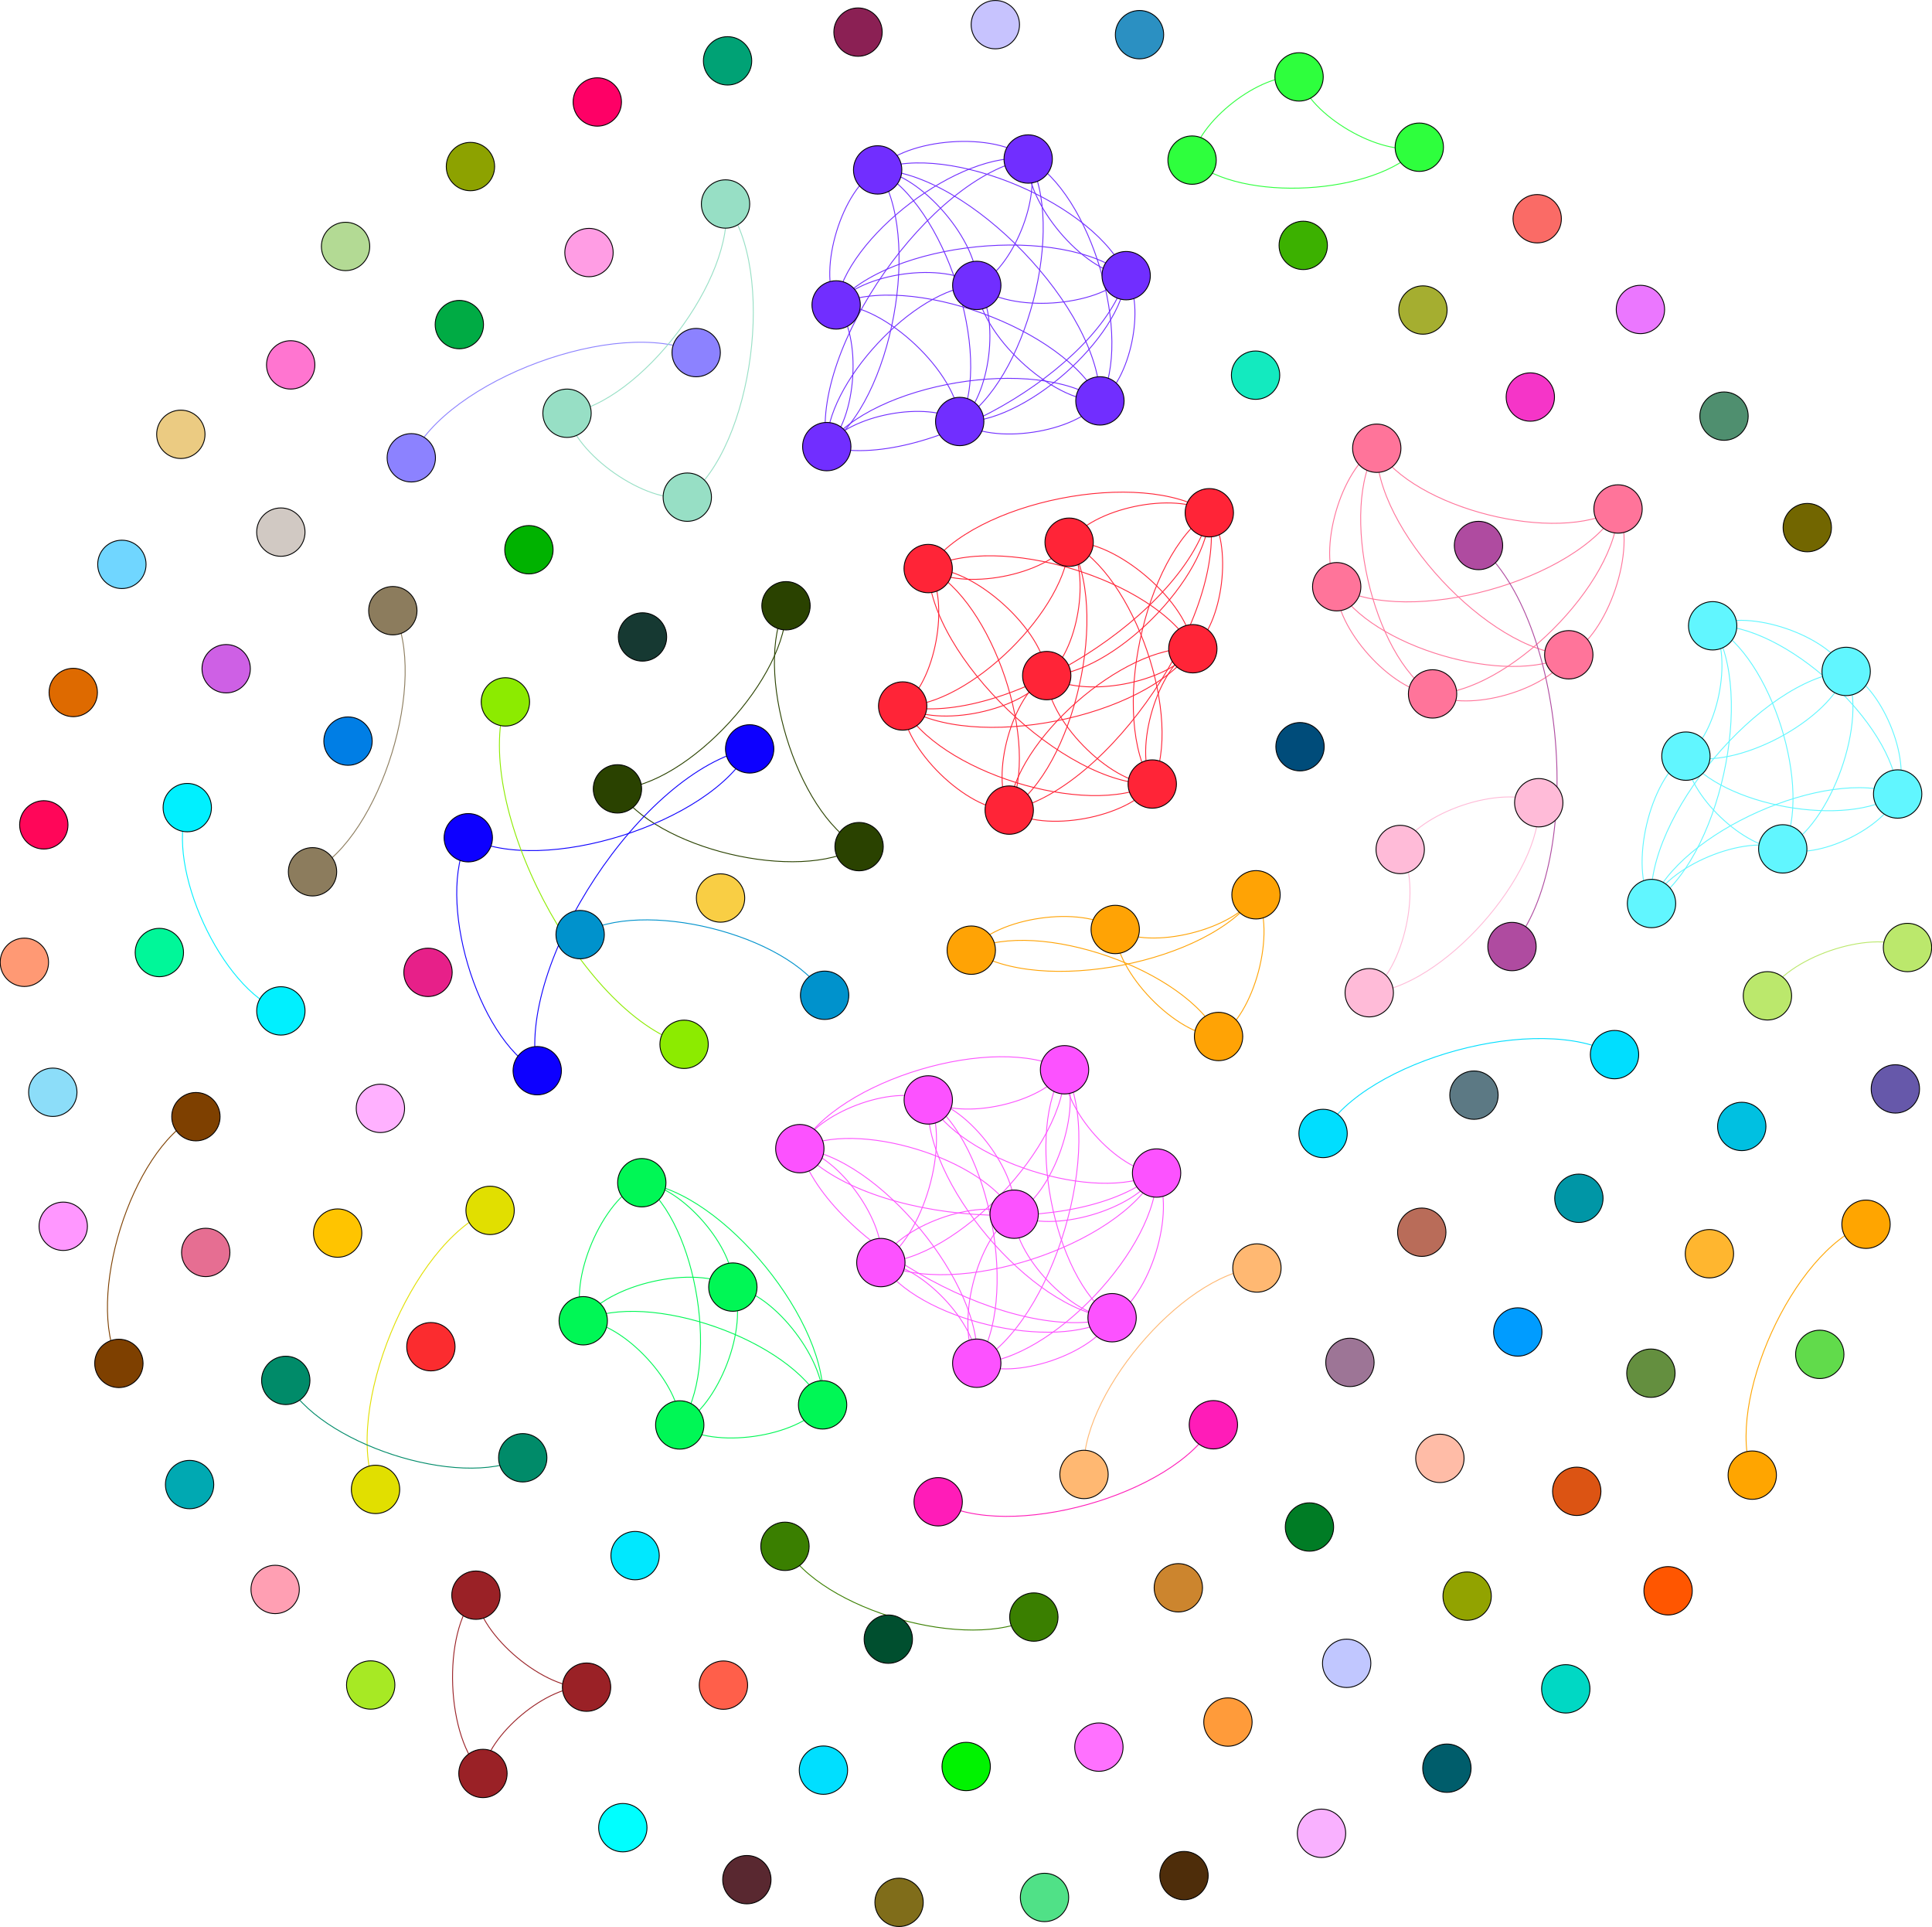 <?xml version="1.0" encoding="UTF-8"?>
<!DOCTYPE svg PUBLIC "-//W3C//DTD SVG 1.1//EN"
    "http://www.w3.org/Graphics/SVG/1.1/DTD/svg11.dtd" >
<svg contentScriptType="text/ecmascript" width="2174.0"
     xmlns:xlink="http://www.w3.org/1999/xlink" zoomAndPan="magnify"
     contentStyleType="text/css"
     viewBox="-1089 -1083 2174 2168" height="2168.0"
     preserveAspectRatio="xMidYMid meet" xmlns="http://www.w3.org/2000/svg"
     version="1.1">
    <g id="edges">
        <path fill="none" stroke-width="1.0"
              d="M 114.063,-473.002 C 187.182,-437.294 243.299,-274.055 207.592,-200.936"
              class="id_0 id_17" stroke-opacity="1.0" stroke="#ff2437"/>
        <path fill="none" stroke-width="1.0"
              d="M 114.063,-473.002 C 88.271,-435.35 -6.896,-417.56 -44.548,-443.353"
              class="id_0 id_28" stroke-opacity="1.0" stroke="#ff2437"/>
        <path fill="none" stroke-width="1.0"
              d="M 114.063,-473.002 C 138.979,-511.175 233.612,-531.062 271.785,-506.146"
              class="id_0 id_107" stroke-opacity="1.0" stroke="#ff2437"/>
        <path fill="none" stroke-width="1.0"
              d="M 114.063,-473.002 C 160.858,-399.241 120.41,-218.408 46.649,-171.613"
              class="id_0 id_117" stroke-opacity="1.0" stroke="#ff2437"/>
        <path fill="none" stroke-width="1.0"
              d="M 114.063,-473.002 C 165.867,-476.871 249.376,-404.968 253.245,-353.164"
              class="id_0 id_127" stroke-opacity="1.0" stroke="#ff2437"/>
        <path fill="none" stroke-width="1.0"
              d="M 114.063,-473.002 C 139.032,-437.946 123.902,-347.907 88.846,-322.938"
              class="id_0 id_149" stroke-opacity="1.0" stroke="#ff2437"/>
        <path fill="none" stroke-width="1.0"
              d="M 114.063,-473.002 C 113.454,-398.685 1.064,-288.123 -73.253,-288.733"
              class="id_0 id_161" stroke-opacity="1.0" stroke="#ff2437"/>
        <path fill="none" stroke-width="1.0"
              d="M 207.592,-200.936 C 108.681,-198.991 -42.603,-344.441 -44.548,-443.353"
              class="id_17 id_28" stroke-opacity="1.0" stroke="#ff2437"/>
        <path fill="none" stroke-width="1.0"
              d="M 207.592,-200.936 C 159.388,-274.816 197.904,-457.943 271.785,-506.146"
              class="id_17 id_107" stroke-opacity="1.0" stroke="#ff2437"/>
        <path fill="none" stroke-width="1.0"
              d="M 207.592,-200.936 C 181.268,-162.883 84.702,-145.289 46.649,-171.613"
              class="id_17 id_117" stroke-opacity="1.0" stroke="#ff2437"/>
        <path fill="none" stroke-width="1.0"
              d="M 207.592,-200.936 C 186.277,-240.512 213.669,-331.849 253.245,-353.164"
              class="id_17 id_127" stroke-opacity="1.0" stroke="#ff2437"/>
        <path fill="none" stroke-width="1.0"
              d="M 207.592,-200.936 C 159.442,-201.587 88.194,-274.788 88.846,-322.938"
              class="id_17 id_149" stroke-opacity="1.0" stroke="#ff2437"/>
        <path fill="none" stroke-width="1.0"
              d="M 207.592,-200.936 C 133.864,-162.326 -34.643,-215.004 -73.253,-288.733"
              class="id_17 id_161" stroke-opacity="1.0" stroke="#ff2437"/>
        <path fill="none" stroke-width="1.0"
              d="M -44.548,-443.353 C 6.16,-519.178 195.96,-556.854 271.785,-506.146"
              class="id_28 id_107" stroke-opacity="1.0" stroke="#ff2437"/>
        <path fill="none" stroke-width="1.0"
              d="M -44.548,-443.353 C 28.039,-407.244 82.758,-244.2 46.649,-171.613"
              class="id_28 id_117" stroke-opacity="1.0" stroke="#ff2437"/>
        <path fill="none" stroke-width="1.0"
              d="M -44.548,-443.353 C 33.048,-484.874 211.724,-430.76 253.245,-353.164"
              class="id_28 id_127" stroke-opacity="1.0" stroke="#ff2437"/>
        <path fill="none" stroke-width="1.0"
              d="M -44.548,-443.353 C 6.214,-445.948 86.25,-373.7 88.846,-322.938"
              class="id_28 id_149" stroke-opacity="1.0" stroke="#ff2437"/>
        <path fill="none" stroke-width="1.0"
              d="M -44.548,-443.353 C -19.365,-406.688 -36.588,-313.916 -73.253,-288.733"
              class="id_28 id_161" stroke-opacity="1.0" stroke="#ff2437"/>
        <path fill="none" stroke-width="1.0"
              d="M 271.785,-506.146 C 293.664,-394.212 158.583,-193.493 46.649,-171.613"
              class="id_107 id_117" stroke-opacity="1.0" stroke="#ff2437"/>
        <path fill="none" stroke-width="1.0"
              d="M 271.785,-506.146 C 298.673,-471.842 287.549,-380.053 253.245,-353.164"
              class="id_107 id_127" stroke-opacity="1.0" stroke="#ff2437"/>
        <path fill="none" stroke-width="1.0"
              d="M 271.785,-506.146 C 271.839,-432.917 162.075,-322.992 88.846,-322.938"
              class="id_107 id_149" stroke-opacity="1.0" stroke="#ff2437"/>
        <path fill="none" stroke-width="1.0"
              d="M 271.785,-506.146 C 246.26,-393.656 39.237,-263.208 -73.253,-288.733"
              class="id_107 id_161" stroke-opacity="1.0" stroke="#ff2437"/>
        <path fill="none" stroke-width="1.0"
              d="M 46.649,-171.613 C 51.658,-249.242 175.616,-358.173 253.245,-353.164"
              class="id_117 id_127" stroke-opacity="1.0" stroke="#ff2437"/>
        <path fill="none" stroke-width="1.0"
              d="M 46.649,-171.613 C 24.824,-210.317 50.141,-301.112 88.846,-322.938"
              class="id_117 id_149" stroke-opacity="1.0" stroke="#ff2437"/>
        <path fill="none" stroke-width="1.0"
              d="M 46.649,-171.613 C -0.755,-171.056 -72.697,-241.328 -73.253,-288.733"
              class="id_117 id_161" stroke-opacity="1.0" stroke="#ff2437"/>
        <path fill="none" stroke-width="1.0"
              d="M 253.245,-353.164 C 226.41,-314.239 127.771,-296.103 88.846,-322.938"
              class="id_127 id_149" stroke-opacity="1.0" stroke="#ff2437"/>
        <path fill="none" stroke-width="1.0"
              d="M 253.245,-353.164 C 200.832,-274.978 4.933,-236.319 -73.253,-288.733"
              class="id_127 id_161" stroke-opacity="1.0" stroke="#ff2437"/>
        <path fill="none" stroke-width="1.0"
              d="M 88.846,-322.938 C 63.267,-283.677 -33.992,-263.154 -73.253,-288.733"
              class="id_149 id_161" stroke-opacity="1.0" stroke="#ff2437"/>
        <path fill="none" stroke-width="1.0"
              d="M -122.3,-130.529 C -192.947,-168.274 -242.298,-330.862 -204.552,-401.508"
              class="id_1 id_53" stroke-opacity="1.0" stroke="#2a4200"/>
        <path fill="none" stroke-width="1.0"
              d="M -122.3,-130.529 C -189.677,-89.143 -352.82,-128.127 -394.207,-195.504"
              class="id_1 id_60" stroke-opacity="1.0" stroke="#2a4200"/>
        <path fill="none" stroke-width="1.0"
              d="M -204.552,-401.508 C -201.283,-322.376 -315.075,-198.774 -394.207,-195.504"
              class="id_53 id_60" stroke-opacity="1.0" stroke="#2a4200"/>
        <path fill="none" stroke-width="1.0"
              d="M 838.192,-378.972 C 886.919,-302.723 845.636,-115.257 769.386,-66.529"
              class="id_2 id_3" stroke-opacity="1.0" stroke="#61f6ff"/>
        <path fill="none" stroke-width="1.0"
              d="M 838.192,-378.972 C 878.501,-398.749 968.631,-367.949 988.408,-327.639"
              class="id_2 id_86" stroke-opacity="1.0" stroke="#61f6ff"/>
        <path fill="none" stroke-width="1.0"
              d="M 838.192,-378.972 C 917.674,-382.755 1042.572,-269.206 1046.355,-189.724"
              class="id_2 id_99" stroke-opacity="1.0" stroke="#61f6ff"/>
        <path fill="none" stroke-width="1.0"
              d="M 838.192,-378.972 C 904.163,-344.555 951.492,-193.971 917.075,-128"
              class="id_2 id_105" stroke-opacity="1.0" stroke="#61f6ff"/>
        <path fill="none" stroke-width="1.0"
              d="M 838.192,-378.972 C 861.5,-343.627 843.444,-255.647 808.099,-232.339"
              class="id_2 id_116" stroke-opacity="1.0" stroke="#61f6ff"/>
        <path fill="none" stroke-width="1.0"
              d="M 769.386,-66.529 C 760.969,-162.556 892.382,-319.222 988.408,-327.639"
              class="id_3 id_86" stroke-opacity="1.0" stroke="#61f6ff"/>
        <path fill="none" stroke-width="1.0"
              d="M 769.386,-66.529 C 800.141,-146.562 966.322,-220.479 1046.355,-189.724"
              class="id_3 id_99" stroke-opacity="1.0" stroke="#61f6ff"/>
        <path fill="none" stroke-width="1.0"
              d="M 769.386,-66.529 C 786.63,-108.361 875.243,-145.244 917.075,-128"
              class="id_3 id_105" stroke-opacity="1.0" stroke="#61f6ff"/>
        <path fill="none" stroke-width="1.0"
              d="M 769.386,-66.529 C 743.967,-107.434 767.194,-206.92 808.099,-232.339"
              class="id_3 id_116" stroke-opacity="1.0" stroke="#61f6ff"/>
        <path fill="none" stroke-width="1.0"
              d="M 988.408,-327.639 C 1027.581,-311.646 1062.349,-228.896 1046.355,-189.724"
              class="id_86 id_99" stroke-opacity="1.0" stroke="#61f6ff"/>
        <path fill="none" stroke-width="1.0"
              d="M 988.408,-327.639 C 1014.069,-273.445 971.269,-153.662 917.075,-128"
              class="id_86 id_105" stroke-opacity="1.0" stroke="#61f6ff"/>
        <path fill="none" stroke-width="1.0"
              d="M 988.408,-327.639 C 971.406,-272.518 863.221,-215.338 808.099,-232.339"
              class="id_86 id_116" stroke-opacity="1.0" stroke="#61f6ff"/>
        <path fill="none" stroke-width="1.0"
              d="M 1046.355,-189.724 C 1032.844,-151.523 955.276,-114.489 917.075,-128"
              class="id_99 id_105" stroke-opacity="1.0" stroke="#61f6ff"/>
        <path fill="none" stroke-width="1.0"
              d="M 1046.355,-189.724 C 990.181,-150.596 847.227,-176.165 808.099,-232.339"
              class="id_99 id_116" stroke-opacity="1.0" stroke="#61f6ff"/>
        <path fill="none" stroke-width="1.0"
              d="M 917.075,-128 C 874.412,-127.073 809.026,-189.676 808.099,-232.339"
              class="id_105 id_116" stroke-opacity="1.0" stroke="#61f6ff"/>
        <path fill="none" stroke-width="1.0"
              d="M 212.457,236.678 C 235.003,279.248 204.967,376.923 162.397,399.47"
              class="id_5 id_13" stroke-opacity="1.0" stroke="#fc52ff"/>
        <path fill="none" stroke-width="1.0"
              d="M 212.457,236.678 C 126.683,311.485 -114.188,295.035 -188.995,209.262"
              class="id_5 id_39" stroke-opacity="1.0" stroke="#fc52ff"/>
        <path fill="none" stroke-width="1.0"
              d="M 212.457,236.678 C 168.507,234.161 106.357,164.46 108.874,120.51"
              class="id_5 id_47" stroke-opacity="1.0" stroke="#fc52ff"/>
        <path fill="none" stroke-width="1.0"
              d="M 212.457,236.678 C 144.628,271.612 -9.517,222.272 -44.452,154.443"
              class="id_5 id_55" stroke-opacity="1.0" stroke="#fc52ff"/>
        <path fill="none" stroke-width="1.0"
              d="M 212.457,236.678 C 170.554,318.881 -15.606,379.332 -97.809,337.429"
              class="id_5 id_103" stroke-opacity="1.0" stroke="#fc52ff"/>
        <path fill="none" stroke-width="1.0"
              d="M 212.457,236.678 C 214.78,319.944 93.365,448.329 10.098,450.653"
              class="id_5 id_121" stroke-opacity="1.0" stroke="#fc52ff"/>
        <path fill="none" stroke-width="1.0"
              d="M 212.457,236.678 C 189.663,277.996 93.496,305.784 52.177,282.99"
              class="id_5 id_141" stroke-opacity="1.0" stroke="#fc52ff"/>
        <path fill="none" stroke-width="1.0"
              d="M 162.397,399.47 C 54.077,431.706 -156.758,317.582 -188.995,209.262"
              class="id_13 id_39" stroke-opacity="1.0" stroke="#fc52ff"/>
        <path fill="none" stroke-width="1.0"
              d="M 162.397,399.47 C 95.9,354.382 63.786,187.007 108.874,120.51"
              class="id_13 id_47" stroke-opacity="1.0" stroke="#fc52ff"/>
        <path fill="none" stroke-width="1.0"
              d="M 162.397,399.47 C 72.022,391.834 -52.087,244.818 -44.452,154.443"
              class="id_13 id_55" stroke-opacity="1.0" stroke="#fc52ff"/>
        <path fill="none" stroke-width="1.0"
              d="M 162.397,399.47 C 97.948,439.103 -58.176,401.878 -97.809,337.429"
              class="id_13 id_103" stroke-opacity="1.0" stroke="#fc52ff"/>
        <path fill="none" stroke-width="1.0"
              d="M 162.397,399.47 C 142.174,440.166 50.795,470.876 10.098,450.653"
              class="id_13 id_121" stroke-opacity="1.0" stroke="#fc52ff"/>
        <path fill="none" stroke-width="1.0"
              d="M 162.397,399.47 C 117.057,398.218 50.925,328.33 52.177,282.99"
              class="id_13 id_141" stroke-opacity="1.0" stroke="#fc52ff"/>
        <path fill="none" stroke-width="1.0"
              d="M -188.995,209.262 C -147.171,131.938 31.55,78.687 108.874,120.51"
              class="id_39 id_47" stroke-opacity="1.0" stroke="#fc52ff"/>
        <path fill="none" stroke-width="1.0"
              d="M -188.995,209.262 C -171.05,169.39 -84.324,136.498 -44.452,154.443"
              class="id_39 id_55" stroke-opacity="1.0" stroke="#fc52ff"/>
        <path fill="none" stroke-width="1.0"
              d="M -188.995,209.262 C -145.124,216.658 -90.413,293.559 -97.809,337.429"
              class="id_39 id_103" stroke-opacity="1.0" stroke="#fc52ff"/>
        <path fill="none" stroke-width="1.0"
              d="M -188.995,209.262 C -100.898,217.721 18.558,362.556 10.098,450.653"
              class="id_39 id_121" stroke-opacity="1.0" stroke="#fc52ff"/>
        <path fill="none" stroke-width="1.0"
              d="M -188.995,209.262 C -126.015,175.773 18.689,220.01 52.177,282.99"
              class="id_39 id_141" stroke-opacity="1.0" stroke="#fc52ff"/>
        <path fill="none" stroke-width="1.0"
              d="M 108.874,120.51 C 84.995,157.962 -7,178.321 -44.452,154.443"
              class="id_47 id_55" stroke-opacity="1.0" stroke="#fc52ff"/>
        <path fill="none" stroke-width="1.0"
              d="M 108.874,120.51 C 110.921,205.231 -13.089,335.382 -97.809,337.429"
              class="id_47 id_103" stroke-opacity="1.0" stroke="#fc52ff"/>
        <path fill="none" stroke-width="1.0"
              d="M 108.874,120.51 C 155.147,206.294 95.882,404.379 10.098,450.653"
              class="id_47 id_121" stroke-opacity="1.0" stroke="#fc52ff"/>
        <path fill="none" stroke-width="1.0"
              d="M 108.874,120.51 C 130.03,164.345 96.013,261.833 52.177,282.99"
              class="id_47 id_141" stroke-opacity="1.0" stroke="#fc52ff"/>
        <path fill="none" stroke-width="1.0"
              d="M -44.452,154.443 C -18.526,201.712 -50.54,311.503 -97.809,337.429"
              class="id_55 id_103" stroke-opacity="1.0" stroke="#fc52ff"/>
        <path fill="none" stroke-width="1.0"
              d="M -44.452,154.443 C 25.7,202.775 58.43,380.501 10.098,450.653"
              class="id_55 id_121" stroke-opacity="1.0" stroke="#fc52ff"/>
        <path fill="none" stroke-width="1.0"
              d="M -44.452,154.443 C 0.583,160.827 58.561,237.955 52.177,282.99"
              class="id_55 id_141" stroke-opacity="1.0" stroke="#fc52ff"/>
        <path fill="none" stroke-width="1.0"
              d="M -97.809,337.429 C -53.583,338.492 11.162,406.426 10.098,450.653"
              class="id_103 id_121" stroke-opacity="1.0" stroke="#fc52ff"/>
        <path fill="none" stroke-width="1.0"
              d="M -97.809,337.429 C -78.7,296.544 11.292,263.881 52.177,282.99"
              class="id_103 id_141" stroke-opacity="1.0" stroke="#fc52ff"/>
        <path fill="none" stroke-width="1.0"
              d="M 10.098,450.653 C -15.018,408.704 10.229,308.107 52.177,282.99"
              class="id_121 id_141" stroke-opacity="1.0" stroke="#fc52ff"/>
        <path fill="none" stroke-width="1.0"
              d="M -626.189,-567.971 C -585.748,-655.755 -393.412,-726.771 -305.628,-686.331"
              class="id_8 id_114" stroke-opacity="1.0" stroke="#8c82ff"/>
        <path fill="none" stroke-width="1.0"
              d="M 899.825,37.335 C 920.475,-5.059 1015.042,-37.675 1057.436,-17.025"
              class="id_9 id_125" stroke-opacity="1.0" stroke="#bbe86c"/>
        <path fill="none" stroke-width="1.0"
              d="M 324.342,-76.352 C 272.723,0.191 80.479,37.577 3.936,-14.042"
              class="id_10 id_57" stroke-opacity="1.0" stroke="#ffa305"/>
        <path fill="none" stroke-width="1.0"
              d="M 324.342,-76.352 C 347.8,-36.04 322.518,59.614 282.207,83.072"
              class="id_10 id_58" stroke-opacity="1.0" stroke="#ffa305"/>
        <path fill="none" stroke-width="1.0"
              d="M 324.342,-76.352 C 300.465,-36.861 205.415,-13.44 165.925,-37.317"
              class="id_10 id_66" stroke-opacity="1.0" stroke="#ffa305"/>
        <path fill="none" stroke-width="1.0"
              d="M 3.936,-14.042 C 79.013,-50.273 245.975,7.995 282.207,83.072"
              class="id_57 id_58" stroke-opacity="1.0" stroke="#ffa305"/>
        <path fill="none" stroke-width="1.0"
              d="M 3.936,-14.042 C 31.679,-51.095 128.872,-65.059 165.925,-37.317"
              class="id_57 id_66" stroke-opacity="1.0" stroke="#ffa305"/>
        <path fill="none" stroke-width="1.0"
              d="M 282.207,83.072 C 234.873,82.25 165.103,10.017 165.925,-37.317"
              class="id_58 id_66" stroke-opacity="1.0" stroke="#ffa305"/>
        <path fill="none" stroke-width="1.0"
              d="M 130.8,575.792 C 123.262,490.425 240.006,351.066 325.374,343.528"
              class="id_11 id_130" stroke-opacity="1.0" stroke="#ffb872"/>
        <path fill="none" stroke-width="1.0"
              d="M -484.472,121.541 C -509.069,1.331 -365.648,-215.88 -245.437,-240.477"
              class="id_16 id_21" stroke-opacity="1.0" stroke="#0d00ff"/>
        <path fill="none" stroke-width="1.0"
              d="M -484.472,121.541 C -552.402,84.645 -598.953,-72.594 -562.057,-140.525"
              class="id_16 id_24" stroke-opacity="1.0" stroke="#0d00ff"/>
        <path fill="none" stroke-width="1.0"
              d="M -245.437,-240.477 C -288.771,-157.162 -478.743,-97.191 -562.057,-140.525"
              class="id_21 id_24" stroke-opacity="1.0" stroke="#0d00ff"/>
        <path fill="none" stroke-width="1.0"
              d="M -666.424,592.611 C -703.422,504.05 -626.076,315.711 -537.515,278.713"
              class="id_18 id_26" stroke-opacity="1.0" stroke="#e1df00"/>
        <path fill="none" stroke-width="1.0"
              d="M 731.718,-510.395 C 753.44,-466.504 720.185,-368.084 676.294,-346.362"
              class="id_20 id_23" stroke-opacity="1.0" stroke="#ff749a"/>
        <path fill="none" stroke-width="1.0"
              d="M 731.718,-510.395 C 731.587,-427.045 606.365,-302.217 523.015,-302.348"
              class="id_20 id_25" stroke-opacity="1.0" stroke="#ff749a"/>
        <path fill="none" stroke-width="1.0"
              d="M 731.718,-510.395 C 685.896,-429.587 495.952,-377.108 415.144,-422.929"
              class="id_20 id_77" stroke-opacity="1.0" stroke="#ff749a"/>
        <path fill="none" stroke-width="1.0"
              d="M 731.718,-510.395 C 663.753,-469.76 500.852,-510.756 460.217,-578.721"
              class="id_20 id_80" stroke-opacity="1.0" stroke="#ff749a"/>
        <path fill="none" stroke-width="1.0"
              d="M 676.294,-346.362 C 654.441,-306.904 562.474,-280.495 523.015,-302.348"
              class="id_23 id_25" stroke-opacity="1.0" stroke="#ff749a"/>
        <path fill="none" stroke-width="1.0"
              d="M 676.294,-346.362 C 608.75,-309.446 452.061,-355.386 415.144,-422.929"
              class="id_23 id_77" stroke-opacity="1.0" stroke="#ff749a"/>
        <path fill="none" stroke-width="1.0"
              d="M 676.294,-346.362 C 586.607,-349.619 456.961,-489.034 460.217,-578.721"
              class="id_23 id_80" stroke-opacity="1.0" stroke="#ff749a"/>
        <path fill="none" stroke-width="1.0"
              d="M 523.015,-302.348 C 477.325,-304.89 412.602,-377.239 415.144,-422.929"
              class="id_25 id_77" stroke-opacity="1.0" stroke="#ff749a"/>
        <path fill="none" stroke-width="1.0"
              d="M 523.015,-302.348 C 455.181,-345.063 417.502,-510.887 460.217,-578.721"
              class="id_25 id_80" stroke-opacity="1.0" stroke="#ff749a"/>
        <path fill="none" stroke-width="1.0"
              d="M 415.144,-422.929 C 393,-463.102 420.044,-556.577 460.217,-578.721"
              class="id_77 id_80" stroke-opacity="1.0" stroke="#ff749a"/>
        <path fill="none" stroke-width="1.0"
              d="M -272.573,-853.501 C -215.22,-778.931 -241.045,-581.046 -315.615,-523.693"
              class="id_29 id_84" stroke-opacity="1.0" stroke="#97dfc5"/>
        <path fill="none" stroke-width="1.0"
              d="M -272.573,-853.501 C -261.166,-770.744 -368.192,-629.498 -450.949,-618.091"
              class="id_29 id_85" stroke-opacity="1.0" stroke="#97dfc5"/>
        <path fill="none" stroke-width="1.0"
              d="M -315.615,-523.693 C -361.562,-515.506 -442.762,-572.145 -450.949,-618.091"
              class="id_84 id_85" stroke-opacity="1.0" stroke="#97dfc5"/>
        <path fill="none" stroke-width="1.0"
              d="M 399.799,192.168 C 447.649,108.836 644.423,55.614 727.754,103.464"
              class="id_31 id_91" stroke-opacity="1.0" stroke="#00deff"/>
        <path fill="none" stroke-width="1.0"
              d="M -436.181,-31.547 C -367.513,-72.913 -202.46,-31.961 -161.094,36.707"
              class="id_37 id_151" stroke-opacity="1.0" stroke="#0092cc"/>
        <path fill="none" stroke-width="1.0"
              d="M 882.744,576.568 C 851.894,494.511 928.704,325.151 1010.761,294.301"
              class="id_42 id_126" stroke-opacity="1.0" stroke="#ffa500"/>
        <path fill="none" stroke-width="1.0"
              d="M -148.12,-739.943 C -169.16,-779.664 -141.14,-870.805 -101.419,-891.846"
              class="id_51 id_52" stroke-opacity="1.0" stroke="#712eff"/>
        <path fill="none" stroke-width="1.0"
              d="M -148.12,-739.943 C -89.439,-811.799 106.366,-831.561 178.222,-772.881"
              class="id_51 id_69" stroke-opacity="1.0" stroke="#712eff"/>
        <path fill="none" stroke-width="1.0"
              d="M -148.12,-739.943 C -118.353,-705.955 -124.685,-610.322 -158.673,-580.556"
              class="id_51 id_79" stroke-opacity="1.0" stroke="#712eff"/>
        <path fill="none" stroke-width="1.0"
              d="M -148.12,-739.943 C -137.732,-815.994 -8.075,-914.489 67.975,-904.102"
              class="id_51 id_97" stroke-opacity="1.0" stroke="#712eff"/>
        <path fill="none" stroke-width="1.0"
              d="M -148.12,-739.943 C -67.163,-777.714 110.927,-712.935 148.697,-631.979"
              class="id_51 id_102" stroke-opacity="1.0" stroke="#712eff"/>
        <path fill="none" stroke-width="1.0"
              d="M -148.12,-739.943 C -120.865,-775.987 -25.918,-789.172 10.125,-761.918"
              class="id_51 id_154" stroke-opacity="1.0" stroke="#712eff"/>
        <path fill="none" stroke-width="1.0"
              d="M -148.12,-739.943 C -94.084,-741.524 -10.66,-662.842 -9.079,-608.806"
              class="id_51 id_158" stroke-opacity="1.0" stroke="#712eff"/>
        <path fill="none" stroke-width="1.0"
              d="M -101.419,-891.846 C -21.698,-923.981 146.087,-852.602 178.222,-772.881"
              class="id_52 id_69" stroke-opacity="1.0" stroke="#712eff"/>
        <path fill="none" stroke-width="1.0"
              d="M -101.419,-891.846 C -50.612,-818.137 -84.964,-631.363 -158.673,-580.556"
              class="id_52 id_79" stroke-opacity="1.0" stroke="#712eff"/>
        <path fill="none" stroke-width="1.0"
              d="M -101.419,-891.846 C -69.991,-928.176 31.645,-935.529 67.975,-904.102"
              class="id_52 id_97" stroke-opacity="1.0" stroke="#712eff"/>
        <path fill="none" stroke-width="1.0"
              d="M -101.419,-891.846 C 0.578,-889.896 150.647,-733.975 148.697,-631.979"
              class="id_52 id_102" stroke-opacity="1.0" stroke="#712eff"/>
        <path fill="none" stroke-width="1.0"
              d="M -101.419,-891.846 C -53.124,-888.169 13.802,-810.212 10.125,-761.918"
              class="id_52 id_154" stroke-opacity="1.0" stroke="#712eff"/>
        <path fill="none" stroke-width="1.0"
              d="M -101.419,-891.846 C -26.343,-853.706 29.061,-683.882 -9.079,-608.806"
              class="id_52 id_158" stroke-opacity="1.0" stroke="#712eff"/>
        <path fill="none" stroke-width="1.0"
              d="M 178.222,-772.881 C 149.308,-667.037 -52.829,-551.642 -158.673,-580.556"
              class="id_69 id_79" stroke-opacity="1.0" stroke="#712eff"/>
        <path fill="none" stroke-width="1.0"
              d="M 178.222,-772.881 C 129.928,-777.076 63.781,-855.808 67.975,-904.102"
              class="id_69 id_97" stroke-opacity="1.0" stroke="#712eff"/>
        <path fill="none" stroke-width="1.0"
              d="M 178.222,-772.881 C 200.497,-738.795 182.782,-654.254 148.697,-631.979"
              class="id_69 id_102" stroke-opacity="1.0" stroke="#712eff"/>
        <path fill="none" stroke-width="1.0"
              d="M 178.222,-772.881 C 146.795,-737.069 45.937,-730.491 10.125,-761.918"
              class="id_69 id_154" stroke-opacity="1.0" stroke="#712eff"/>
        <path fill="none" stroke-width="1.0"
              d="M 178.222,-772.881 C 173.577,-702.606 61.196,-604.161 -9.079,-608.806"
              class="id_69 id_158" stroke-opacity="1.0" stroke="#712eff"/>
        <path fill="none" stroke-width="1.0"
              d="M -158.673,-580.556 C -178.053,-690.595 -42.064,-884.722 67.975,-904.102"
              class="id_79 id_97" stroke-opacity="1.0" stroke="#712eff"/>
        <path fill="none" stroke-width="1.0"
              d="M -158.673,-580.556 C -107.484,-652.314 76.938,-683.168 148.697,-631.979"
              class="id_79 id_102" stroke-opacity="1.0" stroke="#712eff"/>
        <path fill="none" stroke-width="1.0"
              d="M -158.673,-580.556 C -161.186,-650.588 -59.907,-759.405 10.125,-761.918"
              class="id_79 id_154" stroke-opacity="1.0" stroke="#712eff"/>
        <path fill="none" stroke-width="1.0"
              d="M -158.673,-580.556 C -134.405,-616.125 -44.648,-633.075 -9.079,-608.806"
              class="id_79 id_158" stroke-opacity="1.0" stroke="#712eff"/>
        <path fill="none" stroke-width="1.0"
              d="M 67.975,-904.102 C 138.544,-865.821 186.977,-702.547 148.697,-631.979"
              class="id_97 id_102" stroke-opacity="1.0" stroke="#712eff"/>
        <path fill="none" stroke-width="1.0"
              d="M 67.975,-904.102 C 84.842,-864.095 50.132,-778.785 10.125,-761.918"
              class="id_97 id_154" stroke-opacity="1.0" stroke="#712eff"/>
        <path fill="none" stroke-width="1.0"
              d="M 67.975,-904.102 C 111.624,-829.632 65.391,-652.454 -9.079,-608.806"
              class="id_97 id_158" stroke-opacity="1.0" stroke="#712eff"/>
        <path fill="none" stroke-width="1.0"
              d="M 148.697,-631.979 C 94.995,-630.252 11.852,-708.216 10.125,-761.918"
              class="id_102 id_154" stroke-opacity="1.0" stroke="#712eff"/>
        <path fill="none" stroke-width="1.0"
              d="M 148.697,-631.979 C 121.776,-595.789 27.111,-581.886 -9.079,-608.806"
              class="id_102 id_158" stroke-opacity="1.0" stroke="#712eff"/>
        <path fill="none" stroke-width="1.0"
              d="M 10.125,-761.918 C 36.907,-727.455 25.384,-635.588 -9.079,-608.806"
              class="id_154 id_158" stroke-opacity="1.0" stroke="#712eff"/>
        <path fill="none" stroke-width="1.0"
              d="M -545.56,912.187 C -541.659,869.449 -471.7,811.195 -428.962,815.097"
              class="id_56 id_78" stroke-opacity="1.0" stroke="#9a2126"/>
        <path fill="none" stroke-width="1.0"
              d="M -545.56,912.187 C -587.253,873.646 -591.978,753.295 -553.437,711.603"
              class="id_56 id_143" stroke-opacity="1.0" stroke="#9a2126"/>
        <path fill="none" stroke-width="1.0"
              d="M -428.962,815.097 C -474.555,819.293 -549.24,757.197 -553.437,711.603"
              class="id_78 id_143" stroke-opacity="1.0" stroke="#9a2126"/>
        <path fill="none" stroke-width="1.0"
              d="M -500.777,557.021 C -571.517,592.943 -731.51,540.718 -767.432,469.978"
              class="id_59 id_128" stroke-opacity="1.0" stroke="#008b69"/>
        <path fill="none" stroke-width="1.0"
              d="M 486.588,-127.303 C 507.248,-169.008 600.795,-200.574 642.499,-179.914"
              class="id_62 id_72" stroke-opacity="1.0" stroke="#ffbbd8"/>
        <path fill="none" stroke-width="1.0"
              d="M 486.588,-127.303 C 511.849,-88.108 490.947,8.574 451.752,33.835"
              class="id_62 id_123" stroke-opacity="1.0" stroke="#ffbbd8"/>
        <path fill="none" stroke-width="1.0"
              d="M 642.499,-179.914 C 647.1,-99.015 532.652,29.234 451.752,33.835"
              class="id_72 id_123" stroke-opacity="1.0" stroke="#ffbbd8"/>
        <path fill="none" stroke-width="1.0"
              d="M 574.706,-469.296 C 672.477,-386.595 695.083,-115.888 612.383,-18.118"
              class="id_64 id_65" stroke-opacity="1.0" stroke="#af4ba0"/>
        <path fill="none" stroke-width="1.0"
              d="M 508.068,-917.378 C 459.835,-863.343 306.431,-854.639 252.396,-902.872"
              class="id_70 id_94" stroke-opacity="1.0" stroke="#2eff3d"/>
        <path fill="none" stroke-width="1.0"
              d="M 508.068,-917.378 C 465.19,-906.144 384.022,-953.608 372.788,-996.486"
              class="id_70 id_148" stroke-opacity="1.0" stroke="#2eff3d"/>
        <path fill="none" stroke-width="1.0"
              d="M 252.396,-902.872 C 257.752,-945.674 329.987,-1001.842 372.788,-996.486"
              class="id_94 id_148" stroke-opacity="1.0" stroke="#2eff3d"/>
        <path fill="none" stroke-width="1.0"
              d="M -432.704,402.888 C -450.587,358.648 -411.053,265.465 -366.814,247.582"
              class="id_83 id_106" stroke-opacity="1.0" stroke="#00f755"/>
        <path fill="none" stroke-width="1.0"
              d="M -432.704,402.888 C -406.612,361.641 -305.604,338.908 -264.357,365"
              class="id_83 id_119" stroke-opacity="1.0" stroke="#00f755"/>
        <path fill="none" stroke-width="1.0"
              d="M -432.704,402.888 C -359.917,367.94 -198.315,424.698 -163.367,497.485"
              class="id_83 id_140" stroke-opacity="1.0" stroke="#00f755"/>
        <path fill="none" stroke-width="1.0"
              d="M -432.704,402.888 C -387.543,404.608 -322.38,474.93 -324.1,520.092"
              class="id_83 id_159" stroke-opacity="1.0" stroke="#00f755"/>
        <path fill="none" stroke-width="1.0"
              d="M -366.814,247.582 C -322.839,250.574 -261.365,321.025 -264.357,365"
              class="id_106 id_119" stroke-opacity="1.0" stroke="#00f755"/>
        <path fill="none" stroke-width="1.0"
              d="M -366.814,247.582 C -276.144,256.874 -154.076,406.816 -163.367,497.485"
              class="id_106 id_140" stroke-opacity="1.0" stroke="#00f755"/>
        <path fill="none" stroke-width="1.0"
              d="M -366.814,247.582 C -303.769,293.542 -278.141,457.047 -324.1,520.092"
              class="id_106 id_159" stroke-opacity="1.0" stroke="#00f755"/>
        <path fill="none" stroke-width="1.0"
              d="M -264.357,365 C -217.662,371.299 -157.068,450.79 -163.367,497.485"
              class="id_119 id_140" stroke-opacity="1.0" stroke="#00f755"/>
        <path fill="none" stroke-width="1.0"
              d="M -264.357,365 C -245.287,407.967 -281.133,501.022 -324.1,520.092"
              class="id_119 id_159" stroke-opacity="1.0" stroke="#00f755"/>
        <path fill="none" stroke-width="1.0"
              d="M -163.367,497.485 C -190.993,534.153 -287.432,547.717 -324.1,520.092"
              class="id_140 id_159" stroke-opacity="1.0" stroke="#00f755"/>
        <path fill="none" stroke-width="1.0"
              d="M -772.953,54.284 C -839.76,29.606 -902.952,-107.622 -878.273,-174.428"
              class="id_98 id_100" stroke-opacity="1.0" stroke="#00f0ff"/>
        <path fill="none" stroke-width="1.0"
              d="M -955.226,450.857 C -993.404,378.007 -941.397,211.465 -868.548,173.286"
              class="id_111 id_153" stroke-opacity="1.0" stroke="#7e4000"/>
        <path fill="none" stroke-width="1.0"
              d="M -646.965,-395.969 C -606.288,-319.148 -660.503,-142.901 -737.324,-102.224"
              class="id_112 id_162" stroke-opacity="1.0" stroke="#8c7c5d"/>
        <path fill="none" stroke-width="1.0"
              d="M 74.36,736.224 C 2.431,776.322 -165.608,728.576 -205.706,656.648"
              class="id_115 id_118" stroke-opacity="1.0" stroke="#3a7f00"/>
        <path fill="none" stroke-width="1.0"
              d="M 276.362,519.869 C 231.759,599.135 45.956,651.13 -33.309,606.527"
              class="id_132 id_133" stroke-opacity="1.0" stroke="#ff1cb8"/>
        <path fill="none" stroke-width="1.0"
              d="M -319.223,91.87 C -436.481,55.039 -557.123,-176.095 -520.293,-293.354"
              class="id_136 id_146" stroke-opacity="1.0" stroke="#8ceb00"/>
    </g>
    <g id="nodes">
        <circle fill-opacity="1.0" fill="#ff2437" r="27.2" cx="114.063"
                class="id_0" cy="-473.002" stroke="#000000"
                stroke-opacity="1.0" stroke-width="1.0"/>
        <circle fill-opacity="1.0" fill="#ff2437" r="27.2" cx="207.592"
                class="id_17" cy="-200.936" stroke="#000000"
                stroke-opacity="1.0" stroke-width="1.0"/>
        <circle fill-opacity="1.0" fill="#ff2437" r="27.2" cx="-44.548"
                class="id_28" cy="-443.353" stroke="#000000"
                stroke-opacity="1.0" stroke-width="1.0"/>
        <circle fill-opacity="1.0" fill="#ff2437" r="27.2" cx="271.785"
                class="id_107" cy="-506.146" stroke="#000000"
                stroke-opacity="1.0" stroke-width="1.0"/>
        <circle fill-opacity="1.0" fill="#ff2437" r="27.2" cx="46.649"
                class="id_117" cy="-171.613" stroke="#000000"
                stroke-opacity="1.0" stroke-width="1.0"/>
        <circle fill-opacity="1.0" fill="#ff2437" r="27.2" cx="253.245"
                class="id_127" cy="-353.164" stroke="#000000"
                stroke-opacity="1.0" stroke-width="1.0"/>
        <circle fill-opacity="1.0" fill="#ff2437" r="27.2" cx="88.846"
                class="id_149" cy="-322.938" stroke="#000000"
                stroke-opacity="1.0" stroke-width="1.0"/>
        <circle fill-opacity="1.0" fill="#ff2437" r="27.2" cx="-73.253"
                class="id_161" cy="-288.733" stroke="#000000"
                stroke-opacity="1.0" stroke-width="1.0"/>
        <circle fill-opacity="1.0" fill="#2a4200" r="27.2" cx="-122.3"
                class="id_1" cy="-130.529" stroke="#000000"
                stroke-opacity="1.0" stroke-width="1.0"/>
        <circle fill-opacity="1.0" fill="#2a4200" r="27.2" cx="-204.552"
                class="id_53" cy="-401.508" stroke="#000000"
                stroke-opacity="1.0" stroke-width="1.0"/>
        <circle fill-opacity="1.0" fill="#2a4200" r="27.2" cx="-394.207"
                class="id_60" cy="-195.504" stroke="#000000"
                stroke-opacity="1.0" stroke-width="1.0"/>
        <circle fill-opacity="1.0" fill="#61f6ff" r="27.2" cx="838.192"
                class="id_2" cy="-378.972" stroke="#000000"
                stroke-opacity="1.0" stroke-width="1.0"/>
        <circle fill-opacity="1.0" fill="#61f6ff" r="27.2" cx="769.386"
                class="id_3" cy="-66.529" stroke="#000000" stroke-opacity="1.0"
                stroke-width="1.0"/>
        <circle fill-opacity="1.0" fill="#61f6ff" r="27.2" cx="988.408"
                class="id_86" cy="-327.639" stroke="#000000"
                stroke-opacity="1.0" stroke-width="1.0"/>
        <circle fill-opacity="1.0" fill="#61f6ff" r="27.2" cx="1046.355"
                class="id_99" cy="-189.724" stroke="#000000"
                stroke-opacity="1.0" stroke-width="1.0"/>
        <circle fill-opacity="1.0" fill="#61f6ff" r="27.2" cx="917.075"
                class="id_105" cy="-128" stroke="#000000"
                stroke-opacity="1.0" stroke-width="1.0"/>
        <circle fill-opacity="1.0" fill="#61f6ff" r="27.2" cx="808.099"
                class="id_116" cy="-232.339" stroke="#000000"
                stroke-opacity="1.0" stroke-width="1.0"/>
        <circle fill-opacity="1.0" fill="#fc52ff" r="27.2" cx="212.457"
                class="id_5" cy="236.678" stroke="#000000"
                stroke-opacity="1.0" stroke-width="1.0"/>
        <circle fill-opacity="1.0" fill="#fc52ff" r="27.2" cx="162.397"
                class="id_13" cy="399.469" stroke="#000000"
                stroke-opacity="1.0" stroke-width="1.0"/>
        <circle fill-opacity="1.0" fill="#fc52ff" r="27.2" cx="-188.995"
                class="id_39" cy="209.262" stroke="#000000"
                stroke-opacity="1.0" stroke-width="1.0"/>
        <circle fill-opacity="1.0" fill="#fc52ff" r="27.2" cx="108.874"
                class="id_47" cy="120.51" stroke="#000000"
                stroke-opacity="1.0" stroke-width="1.0"/>
        <circle fill-opacity="1.0" fill="#fc52ff" r="27.2" cx="-44.452"
                class="id_55" cy="154.443" stroke="#000000"
                stroke-opacity="1.0" stroke-width="1.0"/>
        <circle fill-opacity="1.0" fill="#fc52ff" r="27.2" cx="-97.809"
                class="id_103" cy="337.429" stroke="#000000"
                stroke-opacity="1.0" stroke-width="1.0"/>
        <circle fill-opacity="1.0" fill="#fc52ff" r="27.2" cx="10.098"
                class="id_121" cy="450.653" stroke="#000000"
                stroke-opacity="1.0" stroke-width="1.0"/>
        <circle fill-opacity="1.0" fill="#fc52ff" r="27.2" cx="52.177"
                class="id_141" cy="282.99" stroke="#000000"
                stroke-opacity="1.0" stroke-width="1.0"/>
        <circle fill-opacity="1.0" fill="#8c82ff" r="27.2" cx="-626.189"
                class="id_8" cy="-567.971" stroke="#000000"
                stroke-opacity="1.0" stroke-width="1.0"/>
        <circle fill-opacity="1.0" fill="#8c82ff" r="27.2" cx="-305.628"
                class="id_114" cy="-686.331" stroke="#000000"
                stroke-opacity="1.0" stroke-width="1.0"/>
        <circle fill-opacity="1.0" fill="#bbe86c" r="27.2" cx="899.825"
                class="id_9" cy="37.335" stroke="#000000"
                stroke-opacity="1.0" stroke-width="1.0"/>
        <circle fill-opacity="1.0" fill="#bbe86c" r="27.2" cx="1057.436"
                class="id_125" cy="-17.025" stroke="#000000"
                stroke-opacity="1.0" stroke-width="1.0"/>
        <circle fill-opacity="1.0" fill="#ffa305" r="27.2" cx="324.342"
                class="id_10" cy="-76.352" stroke="#000000"
                stroke-opacity="1.0" stroke-width="1.0"/>
        <circle fill-opacity="1.0" fill="#ffa305" r="27.2" cx="3.936"
                class="id_57" cy="-14.042" stroke="#000000"
                stroke-opacity="1.0" stroke-width="1.0"/>
        <circle fill-opacity="1.0" fill="#ffa305" r="27.2" cx="282.207"
                class="id_58" cy="83.072" stroke="#000000"
                stroke-opacity="1.0" stroke-width="1.0"/>
        <circle fill-opacity="1.0" fill="#ffa305" r="27.2" cx="165.925"
                class="id_66" cy="-37.317" stroke="#000000"
                stroke-opacity="1.0" stroke-width="1.0"/>
        <circle fill-opacity="1.0" fill="#ffb872" r="27.2" cx="130.8"
                class="id_11" cy="575.792" stroke="#000000"
                stroke-opacity="1.0" stroke-width="1.0"/>
        <circle fill-opacity="1.0" fill="#ffb872" r="27.2" cx="325.374"
                class="id_130" cy="343.528" stroke="#000000"
                stroke-opacity="1.0" stroke-width="1.0"/>
        <circle fill-opacity="1.0" fill="#0d00ff" r="27.2" cx="-484.472"
                class="id_16" cy="121.541" stroke="#000000"
                stroke-opacity="1.0" stroke-width="1.0"/>
        <circle fill-opacity="1.0" fill="#0d00ff" r="27.2" cx="-245.437"
                class="id_21" cy="-240.477" stroke="#000000"
                stroke-opacity="1.0" stroke-width="1.0"/>
        <circle fill-opacity="1.0" fill="#0d00ff" r="27.2" cx="-562.057"
                class="id_24" cy="-140.525" stroke="#000000"
                stroke-opacity="1.0" stroke-width="1.0"/>
        <circle fill-opacity="1.0" fill="#e1df00" r="27.2" cx="-666.424"
                class="id_18" cy="592.611" stroke="#000000"
                stroke-opacity="1.0" stroke-width="1.0"/>
        <circle fill-opacity="1.0" fill="#e1df00" r="27.2" cx="-537.515"
                class="id_26" cy="278.713" stroke="#000000"
                stroke-opacity="1.0" stroke-width="1.0"/>
        <circle fill-opacity="1.0" fill="#ff749a" r="27.2" cx="731.718"
                class="id_20" cy="-510.395" stroke="#000000"
                stroke-opacity="1.0" stroke-width="1.0"/>
        <circle fill-opacity="1.0" fill="#ff749a" r="27.2" cx="676.294"
                class="id_23" cy="-346.362" stroke="#000000"
                stroke-opacity="1.0" stroke-width="1.0"/>
        <circle fill-opacity="1.0" fill="#ff749a" r="27.2" cx="523.015"
                class="id_25" cy="-302.348" stroke="#000000"
                stroke-opacity="1.0" stroke-width="1.0"/>
        <circle fill-opacity="1.0" fill="#ff749a" r="27.2" cx="415.144"
                class="id_77" cy="-422.929" stroke="#000000"
                stroke-opacity="1.0" stroke-width="1.0"/>
        <circle fill-opacity="1.0" fill="#ff749a" r="27.2" cx="460.217"
                class="id_80" cy="-578.721" stroke="#000000"
                stroke-opacity="1.0" stroke-width="1.0"/>
        <circle fill-opacity="1.0" fill="#97dfc5" r="27.2" cx="-272.573"
                class="id_29" cy="-853.501" stroke="#000000"
                stroke-opacity="1.0" stroke-width="1.0"/>
        <circle fill-opacity="1.0" fill="#97dfc5" r="27.2" cx="-315.615"
                class="id_84" cy="-523.693" stroke="#000000"
                stroke-opacity="1.0" stroke-width="1.0"/>
        <circle fill-opacity="1.0" fill="#97dfc5" r="27.2" cx="-450.949"
                class="id_85" cy="-618.091" stroke="#000000"
                stroke-opacity="1.0" stroke-width="1.0"/>
        <circle fill-opacity="1.0" fill="#00deff" r="27.2" cx="399.799"
                class="id_31" cy="192.168" stroke="#000000"
                stroke-opacity="1.0" stroke-width="1.0"/>
        <circle fill-opacity="1.0" fill="#00deff" r="27.2" cx="727.754"
                class="id_91" cy="103.464" stroke="#000000"
                stroke-opacity="1.0" stroke-width="1.0"/>
        <circle fill-opacity="1.0" fill="#0092cc" r="27.2" cx="-436.181"
                class="id_37" cy="-31.547" stroke="#000000"
                stroke-opacity="1.0" stroke-width="1.0"/>
        <circle fill-opacity="1.0" fill="#0092cc" r="27.2" cx="-161.094"
                class="id_151" cy="36.707" stroke="#000000"
                stroke-opacity="1.0" stroke-width="1.0"/>
        <circle fill-opacity="1.0" fill="#ffa500" r="27.2" cx="882.744"
                class="id_42" cy="576.568" stroke="#000000"
                stroke-opacity="1.0" stroke-width="1.0"/>
        <circle fill-opacity="1.0" fill="#ffa500" r="27.2" cx="1010.761"
                class="id_126" cy="294.301" stroke="#000000"
                stroke-opacity="1.0" stroke-width="1.0"/>
        <circle fill-opacity="1.0" fill="#712eff" r="27.2" cx="-148.119"
                class="id_51" cy="-739.943" stroke="#000000"
                stroke-opacity="1.0" stroke-width="1.0"/>
        <circle fill-opacity="1.0" fill="#712eff" r="27.2" cx="-101.419"
                class="id_52" cy="-891.846" stroke="#000000"
                stroke-opacity="1.0" stroke-width="1.0"/>
        <circle fill-opacity="1.0" fill="#712eff" r="27.2" cx="178.222"
                class="id_69" cy="-772.881" stroke="#000000"
                stroke-opacity="1.0" stroke-width="1.0"/>
        <circle fill-opacity="1.0" fill="#712eff" r="27.2" cx="-158.673"
                class="id_79" cy="-580.556" stroke="#000000"
                stroke-opacity="1.0" stroke-width="1.0"/>
        <circle fill-opacity="1.0" fill="#712eff" r="27.2" cx="67.975"
                class="id_97" cy="-904.102" stroke="#000000"
                stroke-opacity="1.0" stroke-width="1.0"/>
        <circle fill-opacity="1.0" fill="#712eff" r="27.2" cx="148.697"
                class="id_102" cy="-631.979" stroke="#000000"
                stroke-opacity="1.0" stroke-width="1.0"/>
        <circle fill-opacity="1.0" fill="#712eff" r="27.2" cx="10.125"
                class="id_154" cy="-761.918" stroke="#000000"
                stroke-opacity="1.0" stroke-width="1.0"/>
        <circle fill-opacity="1.0" fill="#712eff" r="27.2" cx="-9.079"
                class="id_158" cy="-608.806" stroke="#000000"
                stroke-opacity="1.0" stroke-width="1.0"/>
        <circle fill-opacity="1.0" fill="#9a2126" r="27.2" cx="-545.56"
                class="id_56" cy="912.187" stroke="#000000"
                stroke-opacity="1.0" stroke-width="1.0"/>
        <circle fill-opacity="1.0" fill="#9a2126" r="27.2" cx="-428.962"
                class="id_78" cy="815.097" stroke="#000000"
                stroke-opacity="1.0" stroke-width="1.0"/>
        <circle fill-opacity="1.0" fill="#9a2126" r="27.2" cx="-553.437"
                class="id_143" cy="711.603" stroke="#000000"
                stroke-opacity="1.0" stroke-width="1.0"/>
        <circle fill-opacity="1.0" fill="#008b69" r="27.2" cx="-500.777"
                class="id_59" cy="557.021" stroke="#000000"
                stroke-opacity="1.0" stroke-width="1.0"/>
        <circle fill-opacity="1.0" fill="#008b69" r="27.2" cx="-767.432"
                class="id_128" cy="469.978" stroke="#000000"
                stroke-opacity="1.0" stroke-width="1.0"/>
        <circle fill-opacity="1.0" fill="#ffbbd8" r="27.2" cx="486.588"
                class="id_62" cy="-127.303" stroke="#000000"
                stroke-opacity="1.0" stroke-width="1.0"/>
        <circle fill-opacity="1.0" fill="#ffbbd8" r="27.2" cx="642.499"
                class="id_72" cy="-179.914" stroke="#000000"
                stroke-opacity="1.0" stroke-width="1.0"/>
        <circle fill-opacity="1.0" fill="#ffbbd8" r="27.2" cx="451.752"
                class="id_123" cy="33.835" stroke="#000000"
                stroke-opacity="1.0" stroke-width="1.0"/>
        <circle fill-opacity="1.0" fill="#af4ba0" r="27.2" cx="574.706"
                class="id_64" cy="-469.296" stroke="#000000"
                stroke-opacity="1.0" stroke-width="1.0"/>
        <circle fill-opacity="1.0" fill="#af4ba0" r="27.2" cx="612.383"
                class="id_65" cy="-18.118" stroke="#000000"
                stroke-opacity="1.0" stroke-width="1.0"/>
        <circle fill-opacity="1.0" fill="#2eff3d" r="27.2" cx="508.068"
                class="id_70" cy="-917.378" stroke="#000000"
                stroke-opacity="1.0" stroke-width="1.0"/>
        <circle fill-opacity="1.0" fill="#2eff3d" r="27.2" cx="252.396"
                class="id_94" cy="-902.872" stroke="#000000"
                stroke-opacity="1.0" stroke-width="1.0"/>
        <circle fill-opacity="1.0" fill="#2eff3d" r="27.2" cx="372.788"
                class="id_148" cy="-996.486" stroke="#000000"
                stroke-opacity="1.0" stroke-width="1.0"/>
        <circle fill-opacity="1.0" fill="#00f755" r="27.2" cx="-432.704"
                class="id_83" cy="402.888" stroke="#000000"
                stroke-opacity="1.0" stroke-width="1.0"/>
        <circle fill-opacity="1.0" fill="#00f755" r="27.2" cx="-366.814"
                class="id_106" cy="247.582" stroke="#000000"
                stroke-opacity="1.0" stroke-width="1.0"/>
        <circle fill-opacity="1.0" fill="#00f755" r="27.2" cx="-264.357"
                class="id_119" cy="365" stroke="#000000"
                stroke-opacity="1.0" stroke-width="1.0"/>
        <circle fill-opacity="1.0" fill="#00f755" r="27.2" cx="-163.367"
                class="id_140" cy="497.485" stroke="#000000"
                stroke-opacity="1.0" stroke-width="1.0"/>
        <circle fill-opacity="1.0" fill="#00f755" r="27.2" cx="-324.1"
                class="id_159" cy="520.092" stroke="#000000"
                stroke-opacity="1.0" stroke-width="1.0"/>
        <circle fill-opacity="1.0" fill="#00f0ff" r="27.2" cx="-772.953"
                class="id_98" cy="54.284" stroke="#000000"
                stroke-opacity="1.0" stroke-width="1.0"/>
        <circle fill-opacity="1.0" fill="#00f0ff" r="27.2" cx="-878.273"
                class="id_100" cy="-174.428" stroke="#000000"
                stroke-opacity="1.0" stroke-width="1.0"/>
        <circle fill-opacity="1.0" fill="#7e4000" r="27.2" cx="-955.226"
                class="id_111" cy="450.857" stroke="#000000"
                stroke-opacity="1.0" stroke-width="1.0"/>
        <circle fill-opacity="1.0" fill="#7e4000" r="27.2" cx="-868.548"
                class="id_153" cy="173.286" stroke="#000000"
                stroke-opacity="1.0" stroke-width="1.0"/>
        <circle fill-opacity="1.0" fill="#8c7c5d" r="27.2" cx="-646.965"
                class="id_112" cy="-395.969" stroke="#000000"
                stroke-opacity="1.0" stroke-width="1.0"/>
        <circle fill-opacity="1.0" fill="#8c7c5d" r="27.2" cx="-737.324"
                class="id_162" cy="-102.224" stroke="#000000"
                stroke-opacity="1.0" stroke-width="1.0"/>
        <circle fill-opacity="1.0" fill="#3a7f00" r="27.2" cx="74.36"
                class="id_115" cy="736.225" stroke="#000000"
                stroke-opacity="1.0" stroke-width="1.0"/>
        <circle fill-opacity="1.0" fill="#3a7f00" r="27.2" cx="-205.706"
                class="id_118" cy="656.648" stroke="#000000"
                stroke-opacity="1.0" stroke-width="1.0"/>
        <circle fill-opacity="1.0" fill="#ff1cb8" r="27.2" cx="276.362"
                class="id_132" cy="519.869" stroke="#000000"
                stroke-opacity="1.0" stroke-width="1.0"/>
        <circle fill-opacity="1.0" fill="#ff1cb8" r="27.2" cx="-33.309"
                class="id_133" cy="606.527" stroke="#000000"
                stroke-opacity="1.0" stroke-width="1.0"/>
        <circle fill-opacity="1.0" fill="#8ceb00" r="27.2" cx="-319.223"
                class="id_136" cy="91.87" stroke="#000000"
                stroke-opacity="1.0" stroke-width="1.0"/>
        <circle fill-opacity="1.0" fill="#8ceb00" r="27.2" cx="-520.293"
                class="id_146" cy="-293.354" stroke="#000000"
                stroke-opacity="1.0" stroke-width="1.0"/>
        <circle fill-opacity="1.0" fill="#fb2c2f" r="27.2" cx="-604.14"
                class="id_4" cy="432.074" stroke="#000000" stroke-opacity="1.0"
                stroke-width="1.0"/>
        <circle fill-opacity="1.0" fill="#00ab44" r="27.2" cx="-572.129"
                class="id_6" cy="-717.826" stroke="#000000"
                stroke-opacity="1.0" stroke-width="1.0"/>
        <circle fill-opacity="1.0" fill="#ff9de4" r="27.2" cx="-426.237"
                class="id_7" cy="-798.876" stroke="#000000"
                stroke-opacity="1.0" stroke-width="1.0"/>
        <circle fill-opacity="1.0" fill="#8cddf9" r="27.2" cx="-1029.58"
                class="id_12" cy="145.831" stroke="#000000"
                stroke-opacity="1.0" stroke-width="1.0"/>
        <circle fill-opacity="1.0" fill="#f9ce44" r="27.2" cx="-278.201"
                class="id_14" cy="-72.722" stroke="#000000"
                stroke-opacity="1.0" stroke-width="1.0"/>
        <circle fill-opacity="1.0" fill="#fa6b66" r="27.2" cx="640.752"
                class="id_15" cy="-836.913" stroke="#000000"
                stroke-opacity="1.0" stroke-width="1.0"/>
        <circle fill-opacity="1.0" fill="#e72089" r="27.2" cx="-607.379"
                class="id_19" cy="10.92" stroke="#000000"
                stroke-opacity="1.0" stroke-width="1.0"/>
        <circle fill-opacity="1.0" fill="#648f3f" r="27.2" cx="768.689"
                class="id_22" cy="461.869" stroke="#000000"
                stroke-opacity="1.0" stroke-width="1.0"/>
        <circle fill-opacity="1.0" fill="#3cb100" r="27.2" cx="377.476"
                class="id_27" cy="-806.937" stroke="#000000"
                stroke-opacity="1.0" stroke-width="1.0"/>
        <circle fill-opacity="1.0" fill="#f535c8" r="27.2" cx="633.007"
                class="id_30" cy="-636.324" stroke="#000000"
                stroke-opacity="1.0" stroke-width="1.0"/>
        <circle fill-opacity="1.0" fill="#61db4b" r="27.2" cx="958.719"
                class="id_32" cy="440.681" stroke="#000000"
                stroke-opacity="1.0" stroke-width="1.0"/>
        <circle fill-opacity="1.0" fill="#004f2f" r="27.2" cx="-89.422"
                class="id_33" cy="761.087" stroke="#000000"
                stroke-opacity="1.0" stroke-width="1.0"/>
        <circle fill-opacity="1.0" fill="#ff71ff" r="27.2" cx="147.541"
                class="id_34" cy="882.545" stroke="#000000"
                stroke-opacity="1.0" stroke-width="1.0"/>
        <circle fill-opacity="1.0" fill="#ffb1ff" r="27.2" cx="-660.949"
                class="id_35" cy="163.938" stroke="#000000"
                stroke-opacity="1.0" stroke-width="1.0"/>
        <circle fill-opacity="1.0" fill="#d1c9c3" r="27.2" cx="-772.977"
                class="id_36" cy="-484.358" stroke="#000000"
                stroke-opacity="1.0" stroke-width="1.0"/>
        <circle fill-opacity="1.0" fill="#6658aa" r="27.2" cx="1043.775"
                class="id_38" cy="142.043" stroke="#000000"
                stroke-opacity="1.0" stroke-width="1.0"/>
        <circle fill-opacity="1.0" fill="#0096a6" r="27.2" cx="687.655"
                class="id_40" cy="265.089" stroke="#000000"
                stroke-opacity="1.0" stroke-width="1.0"/>
        <circle fill-opacity="1.0" fill="#f9b1ff" r="27.2" cx="398.045"
                class="id_41" cy="979.49" stroke="#000000"
                stroke-opacity="1.0" stroke-width="1.0"/>
        <circle fill-opacity="1.0" fill="#cc852e" r="27.2" cx="236.942"
                class="id_43" cy="703.297" stroke="#000000"
                stroke-opacity="1.0" stroke-width="1.0"/>
        <circle fill-opacity="1.0" fill="#163932" r="27.2" cx="-366.025"
                class="id_44" cy="-366.417" stroke="#000000"
                stroke-opacity="1.0" stroke-width="1.0"/>
        <circle fill-opacity="1.0" fill="#a5ae30" r="27.2" cx="512.171"
                class="id_45" cy="-734.222" stroke="#000000"
                stroke-opacity="1.0" stroke-width="1.0"/>
        <circle fill-opacity="1.0" fill="#00f300" r="27.2" cx="-1.803"
                class="id_46" cy="904.349" stroke="#000000"
                stroke-opacity="1.0" stroke-width="1.0"/>
        <circle fill-opacity="1.0" fill="#ffc400" r="27.2" cx="-709.06"
                class="id_48" cy="304.25" stroke="#000000"
                stroke-opacity="1.0" stroke-width="1.0"/>
        <circle fill-opacity="1.0" fill="#009cff" r="27.2" cx="618.899"
                class="id_49" cy="415.505" stroke="#000000"
                stroke-opacity="1.0" stroke-width="1.0"/>
        <circle fill-opacity="1.0" fill="#8da200" r="27.2" cx="-559.627"
                class="id_50" cy="-895.628" stroke="#000000"
                stroke-opacity="1.0" stroke-width="1.0"/>
        <circle fill-opacity="1.0" fill="#ff75d0" r="27.2" cx="-761.89"
                class="id_54" cy="-672.496" stroke="#000000"
                stroke-opacity="1.0" stroke-width="1.0"/>
        <circle fill-opacity="1.0" fill="#00c0e1" r="27.2" cx="870.93"
                class="id_61" cy="184.274" stroke="#000000"
                stroke-opacity="1.0" stroke-width="1.0"/>
        <circle fill-opacity="1.0" fill="#00b200" r="27.2" cx="-493.833"
                class="id_63" cy="-464.541" stroke="#000000"
                stroke-opacity="1.0" stroke-width="1.0"/>
        <circle fill-opacity="1.0" fill="#726600" r="27.2" cx="944.67"
                class="id_67" cy="-489.424" stroke="#000000"
                stroke-opacity="1.0" stroke-width="1.0"/>
        <circle fill-opacity="1.0" fill="#92a300" r="27.2" cx="561.926"
                class="id_68" cy="712.673" stroke="#000000"
                stroke-opacity="1.0" stroke-width="1.0"/>
        <circle fill-opacity="1.0" fill="#592830" r="27.2" cx="-248.589"
                class="id_71" cy="1031.658" stroke="#000000"
                stroke-opacity="1.0" stroke-width="1.0"/>
        <circle fill-opacity="1.0" fill="#9d7596" r="27.2" cx="430.024"
                class="id_73" cy="449.732" stroke="#000000"
                stroke-opacity="1.0" stroke-width="1.0"/>
        <circle fill-opacity="1.0" fill="#13eabf" r="27.2" cx="323.842"
                class="id_74" cy="-660.919" stroke="#000000"
                stroke-opacity="1.0" stroke-width="1.0"/>
        <circle fill-opacity="1.0" fill="#00a9b2" r="27.2" cx="-875.66"
                class="id_75" cy="587.162" stroke="#000000"
                stroke-opacity="1.0" stroke-width="1.0"/>
        <circle fill-opacity="1.0" fill="#ff9b3a" r="27.2" cx="292.75"
                class="id_76" cy="854.349" stroke="#000000" stroke-opacity="1.0"
                stroke-width="1.0"/>
        <circle fill-opacity="1.0" fill="#004c7a" r="27.2" cx="373.863"
                class="id_81" cy="-242.927" stroke="#000000"
                stroke-opacity="1.0" stroke-width="1.0"/>
        <circle fill-opacity="1.0" fill="#ff0659" r="27.2" cx="-1039.704"
                class="id_82" cy="-155.018" stroke="#000000"
                stroke-opacity="1.0" stroke-width="1.0"/>
        <circle fill-opacity="1.0" fill="#b3da94" r="27.2" cx="-700.149"
                class="id_87" cy="-805.745" stroke="#000000"
                stroke-opacity="1.0" stroke-width="1.0"/>
        <circle fill-opacity="1.0" fill="#005d6b" r="27.2" cx="539.139"
                class="id_88" cy="906.254" stroke="#000000"
                stroke-opacity="1.0" stroke-width="1.0"/>
        <circle fill-opacity="1.0" fill="#00e8ff" r="27.2" cx="-374.353"
                class="id_89" cy="667.105" stroke="#000000"
                stroke-opacity="1.0" stroke-width="1.0"/>
        <circle fill-opacity="1.0" fill="#ff5600" r="27.2" cx="788.045"
                class="id_90" cy="706.668" stroke="#000000"
                stroke-opacity="1.0" stroke-width="1.0"/>
        <circle fill-opacity="1.0" fill="#70d6ff" r="27.2" cx="-951.852"
                class="id_92" cy="-448.071" stroke="#000000"
                stroke-opacity="1.0" stroke-width="1.0"/>
        <circle fill-opacity="1.0" fill="#00f799" r="27.2" cx="-909.686"
                class="id_93" cy="-11.396" stroke="#000000"
                stroke-opacity="1.0" stroke-width="1.0"/>
        <circle fill-opacity="1.0" fill="#fe0066" r="27.2" cx="-416.884"
                class="id_95" cy="-968.272" stroke="#000000"
                stroke-opacity="1.0" stroke-width="1.0"/>
        <circle fill-opacity="1.0" fill="#ffb62f" r="27.2" cx="834.548"
                class="id_96" cy="327.455" stroke="#000000"
                stroke-opacity="1.0" stroke-width="1.0"/>
        <circle fill-opacity="1.0" fill="#00d8c4" r="27.2" cx="672.908"
                class="id_101" cy="816.98" stroke="#000000"
                stroke-opacity="1.0" stroke-width="1.0"/>
        <circle fill-opacity="1.0" fill="#c1c7ff" r="27.2" cx="426.354"
                class="id_104" cy="788.267" stroke="#000000"
                stroke-opacity="1.0" stroke-width="1.0"/>
        <circle fill-opacity="1.0" fill="#2b90c2" r="27.2" cx="193.242"
                class="id_108" cy="-1043.998" stroke="#000000"
                stroke-opacity="1.0" stroke-width="1.0"/>
        <circle fill-opacity="1.0" fill="#ff5f4a" r="27.2" cx="-274.95"
                class="id_109" cy="812.8" stroke="#000000"
                stroke-opacity="1.0" stroke-width="1.0"/>
        <circle fill-opacity="1.0" fill="#e66e92" r="27.2" cx="-857.489"
                class="id_110" cy="326.018" stroke="#000000"
                stroke-opacity="1.0" stroke-width="1.0"/>
        <circle fill-opacity="1.0" fill="#4e2d0a" r="27.2" cx="243.316"
                class="id_113" cy="1027.111" stroke="#000000"
                stroke-opacity="1.0" stroke-width="1.0"/>
        <circle fill-opacity="1.0" fill="#c7c3fe" r="27.2" cx="31.004"
                class="id_120" cy="-1055.269" stroke="#000000"
                stroke-opacity="1.0" stroke-width="1.0"/>
        <circle fill-opacity="1.0" fill="#00ffff" r="27.2" cx="-388.16"
                class="id_122" cy="973.172" stroke="#000000"
                stroke-opacity="1.0" stroke-width="1.0"/>
        <circle fill-opacity="1.0" fill="#ebcb82" r="27.2" cx="-885.506"
                class="id_124" cy="-594.389" stroke="#000000"
                stroke-opacity="1.0" stroke-width="1.0"/>
        <circle fill-opacity="1.0" fill="#dc5413" r="27.2" cx="685.253"
                class="id_129" cy="594.761" stroke="#000000"
                stroke-opacity="1.0" stroke-width="1.0"/>
        <circle fill-opacity="1.0" fill="#ff9974" r="27.2" cx="-1061.57"
                class="id_131" cy="-0.397" stroke="#000000"
                stroke-opacity="1.0" stroke-width="1.0"/>
        <circle fill-opacity="1.0" fill="#eb77ff" r="27.2" cx="756.893"
                class="id_134" cy="-734.837" stroke="#000000"
                stroke-opacity="1.0" stroke-width="1.0"/>
        <circle fill-opacity="1.0" fill="#ff9fb3" r="27.2" cx="-779.389"
                class="id_135" cy="705.156" stroke="#000000"
                stroke-opacity="1.0" stroke-width="1.0"/>
        <circle fill-opacity="1.0" fill="#de6a00" r="27.2" cx="-1006.571"
                class="id_137" cy="-303.933" stroke="#000000"
                stroke-opacity="1.0" stroke-width="1.0"/>
        <circle fill-opacity="1.0" fill="#00a275" r="27.2" cx="-270.298"
                class="id_138" cy="-1014.545" stroke="#000000"
                stroke-opacity="1.0" stroke-width="1.0"/>
        <circle fill-opacity="1.0" fill="#a7e924" r="27.2" cx="-671.865"
                class="id_139" cy="812.66" stroke="#000000"
                stroke-opacity="1.0" stroke-width="1.0"/>
        <circle fill-opacity="1.0" fill="#5c7984" r="27.2" cx="569.595"
                class="id_142" cy="149.055" stroke="#000000"
                stroke-opacity="1.0" stroke-width="1.0"/>
        <circle fill-opacity="1.0" fill="#b96c59" r="27.2" cx="510.862"
                class="id_144" cy="303.284" stroke="#000000"
                stroke-opacity="1.0" stroke-width="1.0"/>
        <circle fill-opacity="1.0" fill="#4f8f6f" r="27.2" cx="850.963"
                class="id_145" cy="-614.835" stroke="#000000"
                stroke-opacity="1.0" stroke-width="1.0"/>
        <circle fill-opacity="1.0" fill="#ff97ff" r="27.2" cx="-1017.846"
                class="id_147" cy="296.595" stroke="#000000"
                stroke-opacity="1.0" stroke-width="1.0"/>
        <circle fill-opacity="1.0" fill="#ffbca7" r="27.2" cx="531.247"
                class="id_150" cy="557.694" stroke="#000000"
                stroke-opacity="1.0" stroke-width="1.0"/>
        <circle fill-opacity="1.0" fill="#806d1a" r="27.2" cx="-77.312"
                class="id_152" cy="1057.204" stroke="#000000"
                stroke-opacity="1.0" stroke-width="1.0"/>
        <circle fill-opacity="1.0" fill="#00dfff" r="27.2" cx="-162.432"
                class="id_155" cy="908.457" stroke="#000000"
                stroke-opacity="1.0" stroke-width="1.0"/>
        <circle fill-opacity="1.0" fill="#8b2054" r="27.2" cx="-123.494"
                class="id_156" cy="-1046.874" stroke="#000000"
                stroke-opacity="1.0" stroke-width="1.0"/>
        <circle fill-opacity="1.0" fill="#007c25" r="27.2" cx="384.482"
                class="id_157" cy="634.915" stroke="#000000"
                stroke-opacity="1.0" stroke-width="1.0"/>
        <circle fill-opacity="1.0" fill="#007ee5" r="27.2" cx="-697.397"
                class="id_160" cy="-249.242" stroke="#000000"
                stroke-opacity="1.0" stroke-width="1.0"/>
        <circle fill-opacity="1.0" fill="#50e187" r="27.2" cx="86.346"
                class="id_163" cy="1051.658" stroke="#000000"
                stroke-opacity="1.0" stroke-width="1.0"/>
        <circle fill-opacity="1.0" fill="#ce60e5" r="27.2" cx="-834.502"
                class="id_164" cy="-330.673" stroke="#000000"
                stroke-opacity="1.0" stroke-width="1.0"/>
    </g>
</svg>